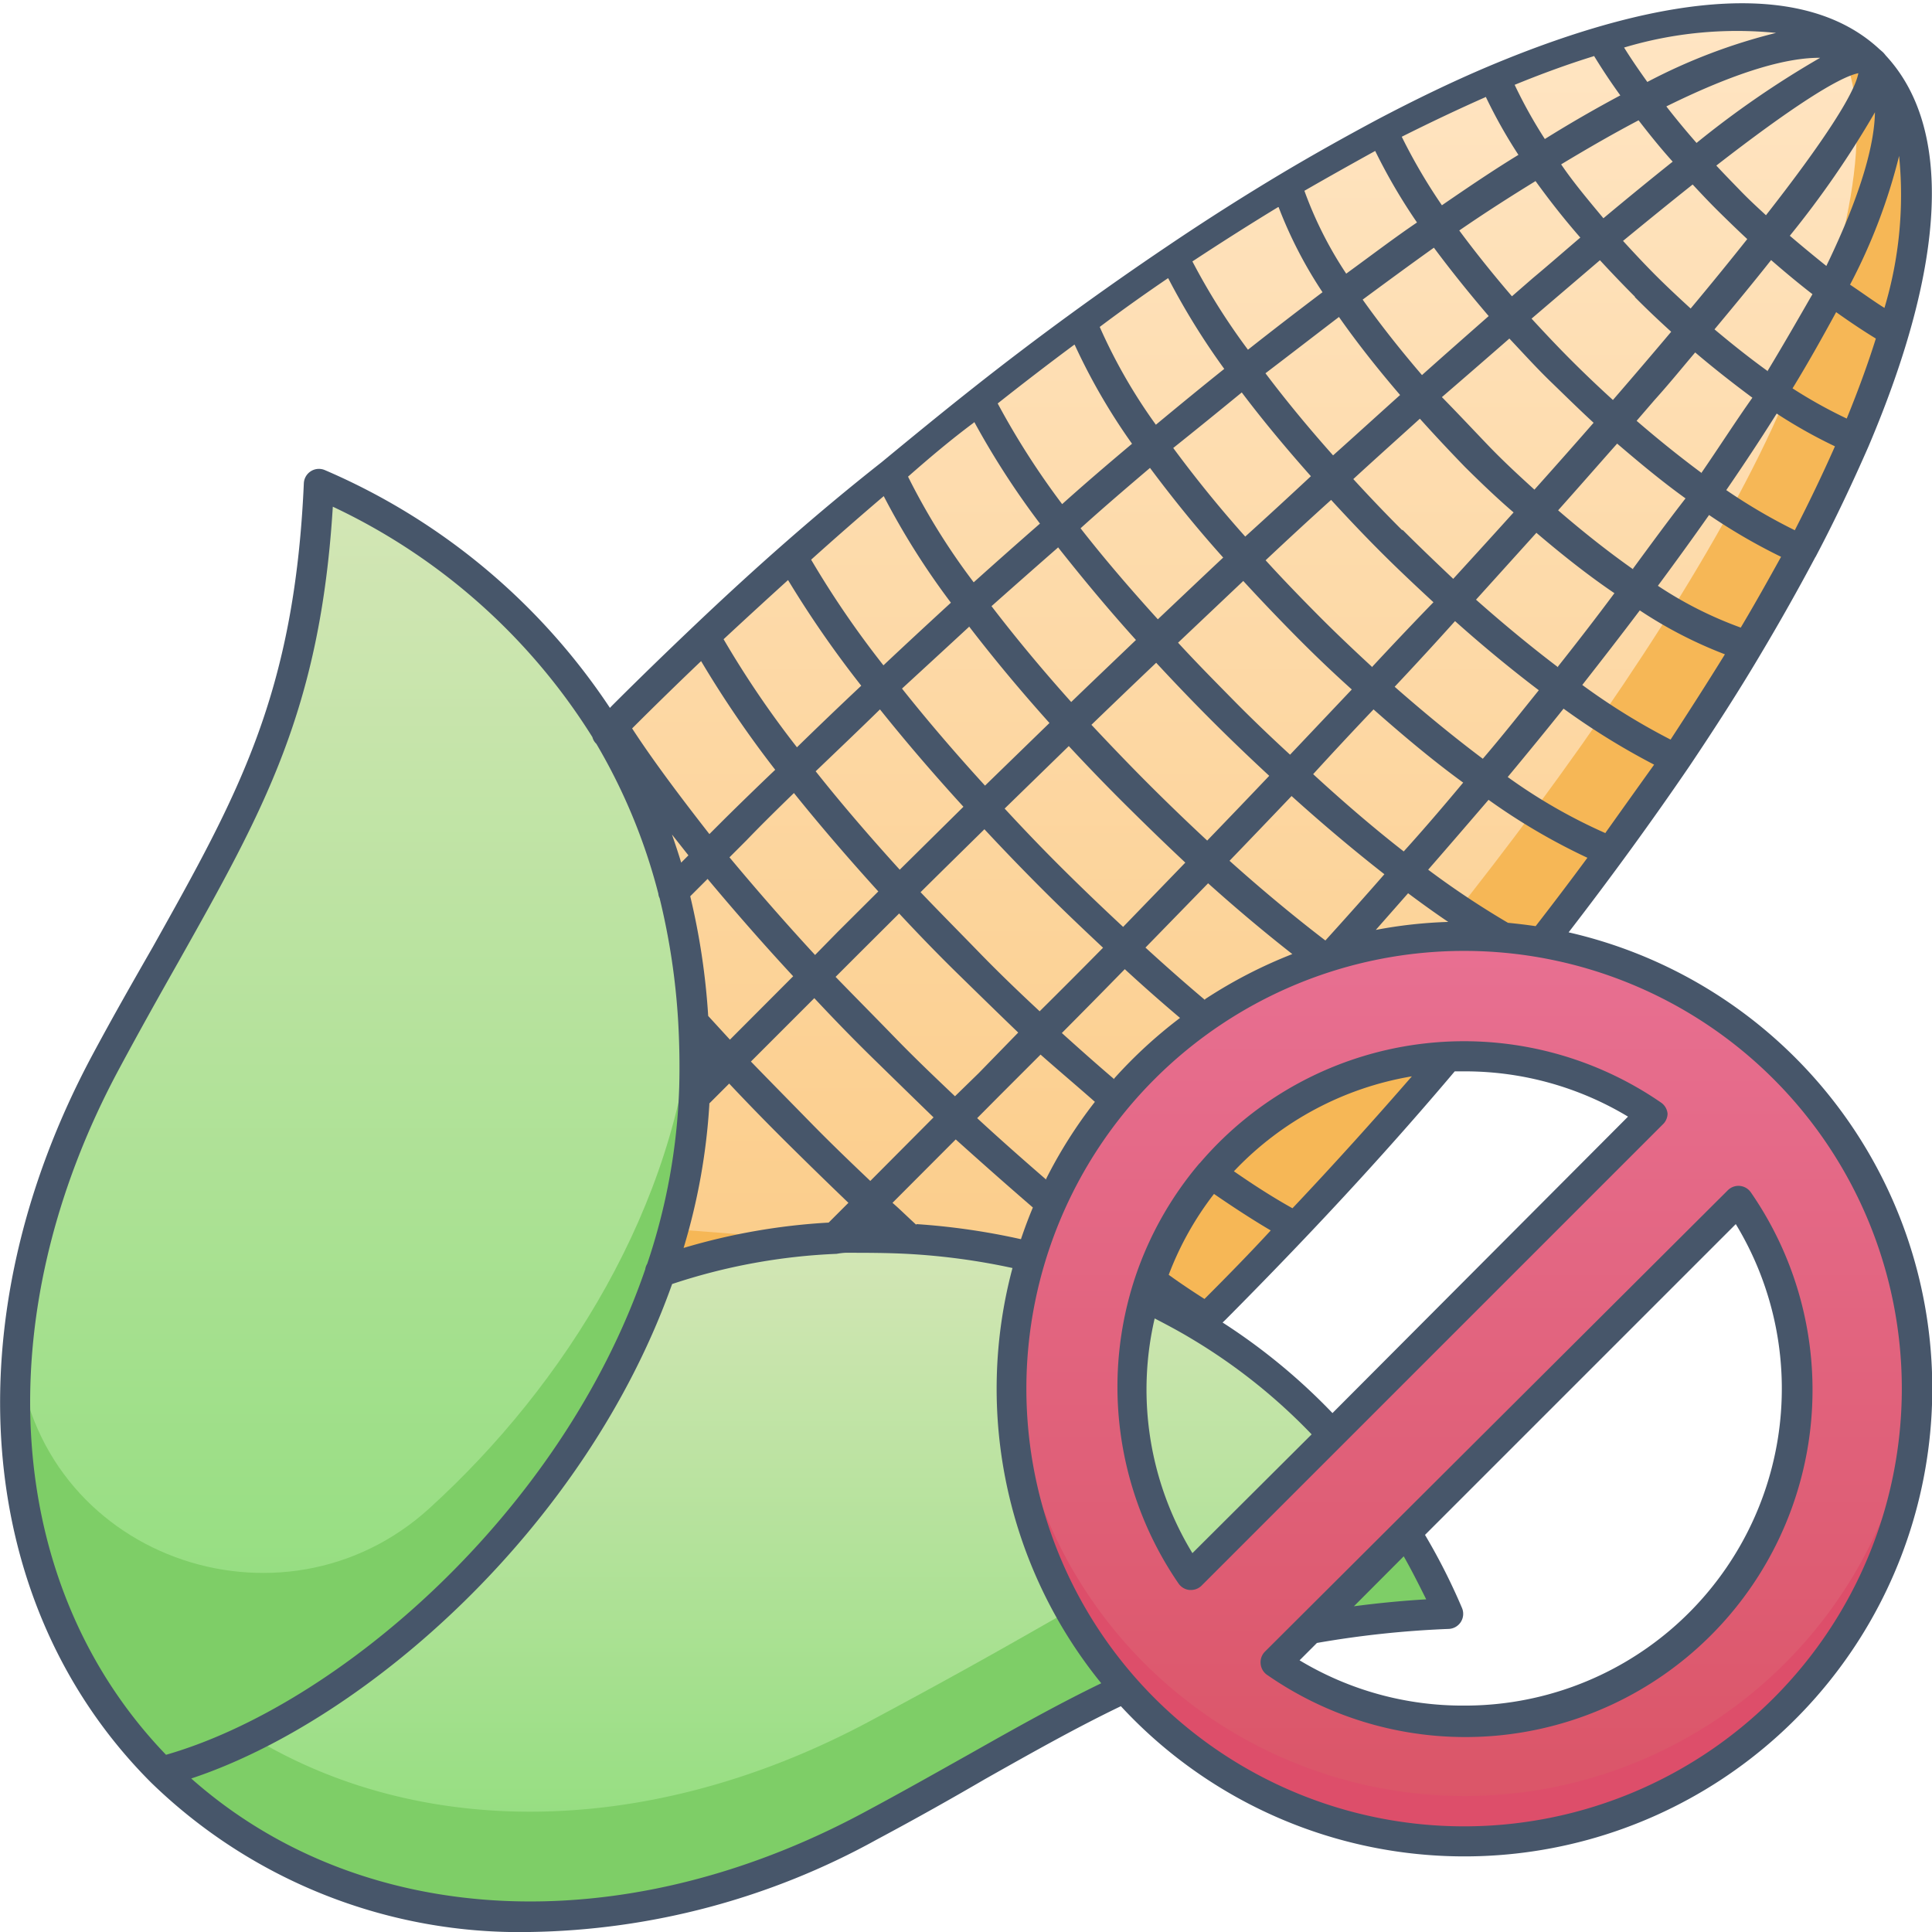 <svg xmlns="http://www.w3.org/2000/svg" xmlns:xlink="http://www.w3.org/1999/xlink" viewBox="0 0 128 128"><defs><style>.cls-1{fill:url(#linear-gradient);}.cls-2{fill:#f6b756;}.cls-3{fill:url(#linear-gradient-2);}.cls-4{fill:#7ece67;}.cls-5{fill:url(#linear-gradient-3);}.cls-6{fill:#dd4e6a;}.cls-7{fill:url(#linear-gradient-4);}.cls-8{fill:#47566a;}</style><linearGradient id="linear-gradient" x1="83.6" y1="87.73" x2="83.6" y2="0.96" gradientUnits="userSpaceOnUse"><stop offset="0" stop-color="#fbcc88"/><stop offset="1" stop-color="#ffe5c3"/></linearGradient><linearGradient id="linear-gradient-2" x1="53.28" y1="126.99" x2="53.28" y2="81.96" gradientUnits="userSpaceOnUse"><stop offset="0" stop-color="#8cdd79"/><stop offset="1" stop-color="#d4e6b6"/></linearGradient><linearGradient id="linear-gradient-3" x1="97" y1="122" x2="97" y2="62" gradientUnits="userSpaceOnUse"><stop offset="0" stop-color="#da5466"/><stop offset="1" stop-color="#e87092"/></linearGradient><linearGradient id="linear-gradient-4" x1="23.51" y1="117.38" x2="23.51" y2="32.06" xlink:href="#linear-gradient-2"/></defs><title>Corn Free</title><g id="Corn_Free" data-name="Corn Free"><path class="cls-1" d="M127,12.28C127.74,31,101,66,87.89,79.1c-2,2.12-6.81,7.2-8,8.26-.61.65,3.5.75-36.9-2.36-.38-4.92.11,1.53-2.75-35.65-.07-1-.31-.58,1.08-2a262.66,262.66,0,0,1,29.45-25.5C82,13.56,107.48-3,120.55,1.84a10.52,10.52,0,0,1,2.14,1.09A8.79,8.79,0,0,1,125,5.24C125.75,6,127,9,127,12.28Z"/><path class="cls-2" d="M127,12.28C127.74,31,101,66,87.89,79.1c-2,2.12-6.81,7.2-8,8.26-.61.65,3.5.75-36.9-2.36l-.29-3.71,32.74,2.52c13.34-12.46,35-39.12,42.75-57.19,2.67-5.67,6-15.55,4.41-21.61-.53-2.64-1.55-3.06-.41-2.39C124.75,4,127,7.38,127,12.28Z"/><path class="cls-3" d="M43.74,84.26a43.67,43.67,0,0,1,24.56-1c7.44,2.61,8,2.63,11.15,4.56,7.44,4.43,10,8.78,13.72,13.67a40.6,40.6,0,0,1,2.77,5.4,65,65,0,0,0-9.17,1c-18.56,6-9.12,2.4-29.1,13.1-16.08,8.62-34.92,8.43-47-3.65l-.05,0"/><path class="cls-4" d="M95.94,106.88c-8.85.39-9.38,1.07-21.42,5-5.11,2.39-10.09,5.51-16.85,9.13-17.38,9.32-35.68,7.58-46.95-3.6-.14-.14-.52.33,3.68-3.86,11.33,8.28,27.67,8.83,43.27.46,20-10.7,10.53-7.08,29.1-13.1,1.68-.31,3.46-.56,5.39-.74A26.58,26.58,0,0,1,95.94,106.88Z"/><path class="cls-2" d="M86.5,80.58c-.46.51-1.29,1.38-1.39,1.48a52.49,52.49,0,0,1-5.46-3.49A1,1,0,0,1,80.81,77C85.13,80,86.22,80.3,86.5,80.58Z"/><path class="cls-5" d="M97,62a30,30,0,1,0,30,30A30,30,0,0,0,97,62ZM75,92c0-17.89,20.12-28,34.48-18.13L78.87,104.48A21.91,21.91,0,0,1,75,92Zm22,22a21.91,21.91,0,0,1-12.48-3.87l30.61-30.61C125,93.83,114.93,114,97,114Z"/><path class="cls-6" d="M127,90.54a30,30,0,0,1-59.92,0C66,107.13,79.55,122,97,122S128,107.17,127,90.54Z"/><path class="cls-7" d="M10.72,117.38c-11.27-11.27-13-29.62-3.7-47,7.86-14.67,13.35-21,14.1-38.27,12.36,5.21,25.45,18.15,24.89,40S25.8,113.42,10.72,117.38Z"/><path class="cls-4" d="M46,72.06c-.57,21.72-20.21,41.36-35.29,45.32-7.16-7.16-10.49-17.17-9.56-28,1.23,13.78,17.55,19.46,27.32,10.53,9-8.19,16.38-20.05,17.42-32.79C46,68.73,46.05,70.37,46,72.06Z"/><path class="cls-8" d="M103.91,61.79c2.87-3.72,5.55-7.41,8-11,1.69-2.52,3.29-5,4.75-7.47l0,0v0c1.3-2.18,2.5-4.32,3.58-6.35a.35.35,0,0,1,.05-.08v0c1.32-2.5,2.49-5,3.51-7.33a0,0,0,0,1,0,0h0c5.18-12.2,5.56-21.13,1.13-25.89a2,2,0,0,0-.19-.22l0,0,0,0-.22-.19c-4.76-4.43-13.69-4-25.89,1.13h0c-2.37,1-4.83,2.19-7.34,3.51h0l0,0,0,0c-2,1.07-4.18,2.28-6.36,3.58-2.46,1.47-5,3.08-7.53,4.79-4.22,2.84-8.59,6-13,9.49-2,1.58-4,3.22-6,4.87C54.12,34,50,37.65,46,41.45c-1.82,1.73-3.67,3.52-5.48,5.33l-.11.12a43,43,0,0,0-18.9-15.76,1,1,0,0,0-1.38.88c-.62,14-4.37,20.65-10,30.71C8.83,65,7.54,67.25,6.14,69.86-3.27,87.4-1.75,106.33,10,118.09h0A35,35,0,0,0,35.1,128a49,49,0,0,0,23-6.13c2.62-1.4,4.93-2.7,7.16-4,3.26-1.84,6.11-3.44,9-4.83a31,31,0,1,0,29.62-51.28Zm-4-.65a56.87,56.87,0,0,1-5.29-3.52c1.29-1.48,2.6-3,4-4.63a41.31,41.31,0,0,0,6.55,3.84q-1.66,2.25-3.43,4.53C101.13,61.27,100.53,61.2,99.93,61.14ZM52.21,38.43a69.53,69.53,0,0,0,4.85,7q-2.13,2-4.26,4.08a64.34,64.34,0,0,1-4.86-7.16Q50.06,40.38,52.21,38.43Zm6.34-5.56A49.94,49.94,0,0,0,63,39.93c-1.6,1.47-3.08,2.84-4.47,4.15a62.74,62.74,0,0,1-4.79-7Q56.13,34.93,58.55,32.87Zm6-4.91a54.11,54.11,0,0,0,4.35,6.73c-1.43,1.25-2.9,2.55-4.39,3.89a44.38,44.38,0,0,1-4.35-7C61.58,30.33,63,29.13,64.52,28Zm6.65-5.12A40.59,40.59,0,0,0,75,29.4c-1.62,1.36-3.15,2.67-4.63,4a51.75,51.75,0,0,1-4.27-6.67Q68.65,24.71,71.17,22.84Zm6.2-4.4a47.38,47.38,0,0,0,3.71,6c-1.45,1.16-2.94,2.38-4.53,3.7a35.73,35.73,0,0,1-3.72-6.48C74.36,20.53,75.87,19.46,77.37,18.44Zm7.31-4.72a28.75,28.75,0,0,0,2.91,5.64c-1.67,1.26-3.33,2.54-4.94,3.81A43.33,43.33,0,0,1,79,17.32C80.93,16.05,82.82,14.85,84.68,13.72ZM91.11,10a37.68,37.68,0,0,0,2.77,4.74c-1.48,1-3,2.16-4.69,3.39a25.62,25.62,0,0,1-2.77-5.49C88,11.73,89.59,10.84,91.11,10Zm7.32-3.6a33,33,0,0,0,2.17,3.86c-1.64,1-3.34,2.15-5.07,3.34a37.08,37.08,0,0,1-2.66-4.54Q95.72,7.63,98.43,6.43Zm7.17-2.71c.5.82,1.07,1.69,1.75,2.63-1.63.87-3.32,1.84-5,2.89a31.51,31.51,0,0,1-2-3.59C102.13,4.89,103.91,4.24,105.6,3.72ZM124.85,20.4c-.71-.44-1.47-1-2.28-1.54a37.73,37.73,0,0,0,3.25-8.53A26,26,0,0,1,124.85,20.4Zm-2.5,7.33a31.51,31.51,0,0,1-3.59-2c1.06-1.73,2-3.42,2.89-5.05.94.67,1.81,1.25,2.63,1.75C123.76,24.09,123.11,25.87,122.35,27.73Zm-3.44,7.4a37.08,37.08,0,0,1-4.54-2.66c1.19-1.73,2.31-3.43,3.34-5.07a33,33,0,0,0,3.86,2.17C120.77,31.38,119.88,33.24,118.91,35.13Zm-3.58,6.45a25.62,25.62,0,0,1-5.49-2.77c1.23-1.66,2.35-3.21,3.39-4.69A38.2,38.2,0,0,0,118,36.89C117.16,38.41,116.27,40,115.33,41.58ZM110.68,49a43.33,43.33,0,0,1-5.85-3.62c1.27-1.62,2.55-3.27,3.81-4.94a28.75,28.75,0,0,0,5.64,2.91C113.15,45.18,111.94,47.07,110.68,49Zm-4.31,6.2a35.73,35.73,0,0,1-6.48-3.72c1.32-1.59,2.54-3.08,3.7-4.53a47.38,47.38,0,0,0,6,3.71Q108,52.88,106.37,55.17ZM93,56.41C91,54.85,89,53.13,87,51.29Q89,49.1,91,47c2.06,1.82,4,3.44,5.94,4.85C95.63,53.42,94.33,54.94,93,56.41Zm-18.59,5c-1.29-1.2-2.62-2.47-4-3.84s-2.65-2.7-3.85-4l4.25-4.14c1.34,1.44,2.59,2.73,3.79,3.92s2.49,2.45,3.93,3.8ZM68.88,67c-1.3-1.21-2.65-2.5-4-3.89s-2.67-2.72-3.89-4c1.43-1.42,2.84-2.8,4.23-4.17,1.21,1.3,2.49,2.63,3.86,4s2.71,2.64,4,3.85Q71,64.9,68.88,67Zm-5.61,5.63c-1.36-1.29-2.72-2.59-4-3.91s-2.62-2.67-3.91-4l1.57-1.57,2.64-2.63c1.22,1.31,2.51,2.65,3.89,4s2.73,2.67,4,3.89L64.84,71.1Zm-5.61,5.61c-1.33-1.26-2.68-2.56-4-3.91s-2.65-2.7-3.91-4l4.2-4.2c1.28,1.37,2.59,2.72,3.9,4s2.68,2.62,4,3.9ZM58.3,47c1.68,2.1,3.53,4.26,5.53,6.45l-4.22,4.17c-2.06-2.27-3.93-4.45-5.57-6.52C55.46,49.74,56.89,48.38,58.3,47Zm5.9-5.5c1.62,2.11,3.4,4.25,5.33,6.4l-4.27,4.15c-2-2.19-3.84-4.34-5.5-6.43C61.14,44.35,62.61,43,64.2,41.53Zm5.89-5.25c1.58,2,3.31,4.09,5.17,6.15-1.42,1.36-2.85,2.72-4.29,4.11-1.91-2.13-3.68-4.26-5.28-6.35Q67.93,38.17,70.09,36.28ZM76.19,31c1.41,1.89,3,3.88,4.85,5.94-1.43,1.34-2.87,2.71-4.33,4.09C74.87,39,73.15,37,71.59,35,73.06,33.67,74.58,32.37,76.19,31Zm6.08-5c1.38,1.83,2.92,3.68,4.58,5.55q-2.14,2-4.35,4c-1.79-2-3.39-4-4.77-5.87C79.32,28.41,80.82,27.19,82.27,26Zm6.44-5c1.17,1.67,2.53,3.4,4.05,5.17-1.46,1.31-2.93,2.65-4.44,4-1.63-1.83-3.13-3.65-4.48-5.44C85.43,23.52,87.06,22.26,88.71,21ZM95,16.41c1.1,1.48,2.32,3,3.63,4.53-1.43,1.26-2.91,2.56-4.42,3.91q-2.22-2.59-3.93-5C92,18.58,93.54,17.45,95,16.41Zm6.7-4.46c.9,1.25,1.89,2.52,3,3.79-1,.85-2,1.73-3.15,2.69l-1.38,1.2c-1.27-1.48-2.44-2.94-3.49-4.36C98.41,14.08,100.1,13,101.73,12Zm10.43.26c.55.59,1.12,1.2,1.78,1.85s1.26,1.23,1.85,1.78c-1.12,1.41-2.37,2.95-3.75,4.6-.82-.75-1.6-1.48-2.3-2.18s-1.43-1.48-2.18-2.3C109.21,14.58,110.75,13.33,112.16,12.21ZM121,17.62c-.8-.64-1.61-1.31-2.42-2a63.33,63.33,0,0,0,5.64-8.18C124.19,9.38,123.45,12.55,121,17.62Zm-3.84,7c-1.18-.85-2.37-1.79-3.57-2.8,1.41-1.69,2.66-3.21,3.75-4.59.91.79,1.82,1.55,2.74,2.26C119.16,21.09,118.18,22.8,117.11,24.57Zm-4.38,6.75c-1.43-1.06-2.89-2.23-4.35-3.49l1.19-1.38c1-1.11,1.84-2.15,2.69-3.15,1.27,1.08,2.54,2.07,3.79,3C115,27.9,113.92,29.59,112.73,31.32Zm-4.55,6.37q-2.43-1.71-5-3.93c1.35-1.51,2.65-3,3.91-4.42,1.53,1.31,3,2.53,4.53,3.63C110.55,34.46,109.42,36,108.18,37.69Zm-5,6.47c-1.78-1.35-3.6-2.85-5.44-4.48l4-4.43c1.77,1.51,3.5,2.87,5.17,4C105.74,40.94,104.48,42.57,103.22,44.16Zm-12.3,0c-1.2-1.11-2.42-2.26-3.62-3.47s-2.37-2.42-3.46-3.62q2.22-2.09,4.34-4c1.09,1.19,2.2,2.36,3.31,3.47s2.28,2.21,3.47,3.31Q93,41.93,90.92,44.17ZM85.47,50c-1.35-1.24-2.6-2.44-3.78-3.64s-2.4-2.43-3.64-3.78l4.32-4.09q1.68,1.83,3.51,3.68t3.68,3.51Zm7.44-14.86c-1.09-1.09-2.18-2.23-3.25-3.4,1.51-1.39,3-2.72,4.41-4q1.4,1.56,3,3.21c1.1,1.09,2.17,2.11,3.21,3-1.28,1.42-2.62,2.89-4,4.4C95.14,37.27,94,36.18,92.91,35.09ZM100,22.43c.94,1,1.85,2,2.73,2.85s1.82,1.78,2.85,2.73q-1.86,2.13-3.92,4.43c-1-.91-2.06-1.88-3.13-3s-2-2.11-3-3.13Q97.86,24.3,100,22.43Zm17-8.17c-.54-.5-1.09-1-1.68-1.61s-1.11-1.14-1.61-1.68c4.89-3.8,8.1-5.86,9.41-6.12C122.89,6.16,120.83,9.37,117,14.26Zm-8.7,5.41c.74.75,1.54,1.51,2.42,2.31q-1.8,2.14-3.86,4.52c-1-.91-1.91-1.78-2.76-2.63s-1.72-1.77-2.63-2.76L106,17.24Q107.22,18.56,108.33,19.67ZM76.07,51.92c-1.18-1.18-2.42-2.47-3.76-3.9,1.45-1.4,2.89-2.78,4.29-4.11,1.26,1.36,2.47,2.62,3.67,3.82s2.46,2.41,3.82,3.67c-1.33,1.4-2.71,2.84-4.11,4.29C78.55,54.36,77.26,53.11,76.07,51.92Zm9.5.82c2.06,1.86,4.13,3.6,6.15,5.18-1.17,1.34-2.46,2.79-3.91,4.39-2.09-1.6-4.22-3.37-6.35-5.28Q83.54,54.87,85.57,52.74ZM92.4,45.5q2.07-2.2,4-4.35c1.87,1.67,3.73,3.2,5.55,4.58-1.17,1.45-2.39,3-3.71,4.54C96.4,48.89,94.44,47.29,92.4,45.5ZM120.59,3.83a62.54,62.54,0,0,0-8.19,5.64c-.71-.81-1.38-1.62-2-2.42C115.46,4.55,118.62,3.81,120.59,3.83Zm-9.77,6.88c-1.38,1.1-2.9,2.34-4.59,3.75-1-1.2-2-2.39-2.8-3.57,1.77-1.07,3.48-2.05,5.13-2.92C109.27,8.89,110,9.8,110.82,10.71ZM52.6,52.54q2.49,3.1,5.59,6.52l-2.7,2.69L54,63.27c-1.9-2.06-3.77-4.19-5.67-6.47l1.12-1.12C50.48,54.61,51.54,53.57,52.6,52.54Zm-.05,12.14-4.19,4.2-1.44-1.57a46.3,46.3,0,0,0-1.19-7.93l1.15-1.15C48.78,60.5,50.65,62.63,52.55,64.68Zm-7.42-7.53c-.19-.63-.4-1.25-.61-1.86l1.09,1.38Zm1.82,16,1.36-1.36q1.88,2,3.9,4t4,3.9L54.9,81a41.74,41.74,0,0,0-9.61,1.68A41.24,41.24,0,0,0,47,73.11Zm13.76,8c-.52-.47-1.05-1-1.58-1.46l4.19-4.2C65,77,66.67,78.48,68.43,80c-.29.69-.55,1.39-.79,2.1A45.53,45.53,0,0,0,60.71,81.1Zm8.6-3c-1.57-1.36-3.1-2.71-4.57-4.07l1.51-1.52,2.69-2.69C70.22,71,71.41,72,72.54,73A30.8,30.8,0,0,0,69.31,78.1Zm4.51-6.65c-1.09-.93-2.23-1.94-3.47-3.06q2.1-2.11,4.17-4.23,1.78,1.64,3.66,3.23A31,31,0,0,0,73.82,71.45Zm6-5.26c-1.34-1.13-2.65-2.29-3.93-3.46l4.15-4.26c1.86,1.67,3.73,3.24,5.58,4.69A31.33,31.33,0,0,0,79.85,66.19Zm13.47-7.06c.91.68,1.8,1.32,2.66,1.9a30.39,30.39,0,0,0-4.8.53ZM117.67,2.18a37.73,37.73,0,0,0-8.53,3.25c-.58-.81-1.1-1.57-1.54-2.28A26,26,0,0,1,117.67,2.18ZM46.45,43.8A70.58,70.58,0,0,0,51.36,51Q49.7,52.58,48,54.26l-1,1c-2-2.56-3.76-4.91-5.12-7l0,0C43.43,46.71,44.94,45.24,46.45,43.8ZM7.9,70.8c1.39-2.59,2.68-4.88,3.93-7.09,5.62-10,9.39-16.65,10.22-30.14a40.71,40.71,0,0,1,17.2,15.27.91.91,0,0,0,.26.44h0a38.25,38.25,0,0,1,4.11,9.94.69.69,0,0,0,.08.28,45.52,45.52,0,0,1,1.23,8.16v0c.08,1.4.11,2.84.07,4.34a40.52,40.52,0,0,1-2.12,11.73.92.92,0,0,0-.13.36C37.17,100.34,22.33,113,11,116.26.27,105.11-1,87.34,7.9,70.8Zm56.42,45.36c-2.23,1.25-4.52,2.55-7.12,3.94-16.06,8.61-33.3,7.68-44.53-2.27C24.22,114,38.78,101.25,44.53,85.07a39.61,39.61,0,0,1,10.9-2A4.5,4.5,0,0,1,56,83c1.43,0,2.82,0,4.25.08a44,44,0,0,1,6.83.93,30.95,30.95,0,0,0,5.88,27.51C70.17,112.87,67.43,114.4,64.32,116.16ZM97,121a29,29,0,1,1,29-29A29,29,0,0,1,97,121Z"/><path class="cls-8" d="M110.48,73.78a1,1,0,0,0-.43-.73,23,23,0,0,0-30.55,4,.6.6,0,0,0-.08.08s0,0,0,0a22.93,22.93,0,0,0-4.17,7.37.43.43,0,0,0,0,0,23,23,0,0,0,2.83,20.41,1,1,0,0,0,.73.43h.09a1,1,0,0,0,.71-.29l30.61-30.61A1,1,0,0,0,110.48,73.78ZM93.54,71.31c-2.52,2.9-5.16,5.83-7.91,8.74-1.17-.65-2.47-1.47-3.88-2.45A21,21,0,0,1,93.54,71.31ZM79.8,86.06l0,0c-.75-.48-1.54-1-2.37-1.6a20.79,20.79,0,0,1,3-5.36c1.35.93,2.62,1.75,3.76,2.42C82.77,83.06,81.29,84.57,79.8,86.06ZM79,102.9a20.83,20.83,0,0,1-2.5-15.55c.81.42,1.62.85,2.4,1.32a37.92,37.92,0,0,1,8,6.36Zm9.28-9.28a40.17,40.17,0,0,0-7.28-6l.18-.17c1.8-1.81,3.59-3.65,5.32-5.47h0c3.47-3.65,6.79-7.34,9.88-11,.19,0,.38,0,.58,0a20.93,20.93,0,0,1,10.9,3Z"/><path class="cls-8" d="M116,79a1,1,0,0,0-.73-.43,1,1,0,0,0-.8.29L83.81,109.42a1,1,0,0,0-.29.8A1,1,0,0,0,84,111a23,23,0,0,0,32-32ZM93,103.11c.53.93,1,1.87,1.49,2.85-1.68.1-3.27.26-4.79.46ZM97,113a20.93,20.93,0,0,1-10.9-3l1.15-1.15a65.49,65.49,0,0,1,8.73-.93,1,1,0,0,0,.81-.47,1,1,0,0,0,.07-.92,40.65,40.65,0,0,0-2.45-4.84L115,81.1A21,21,0,0,1,97,113Z"/></g></svg>